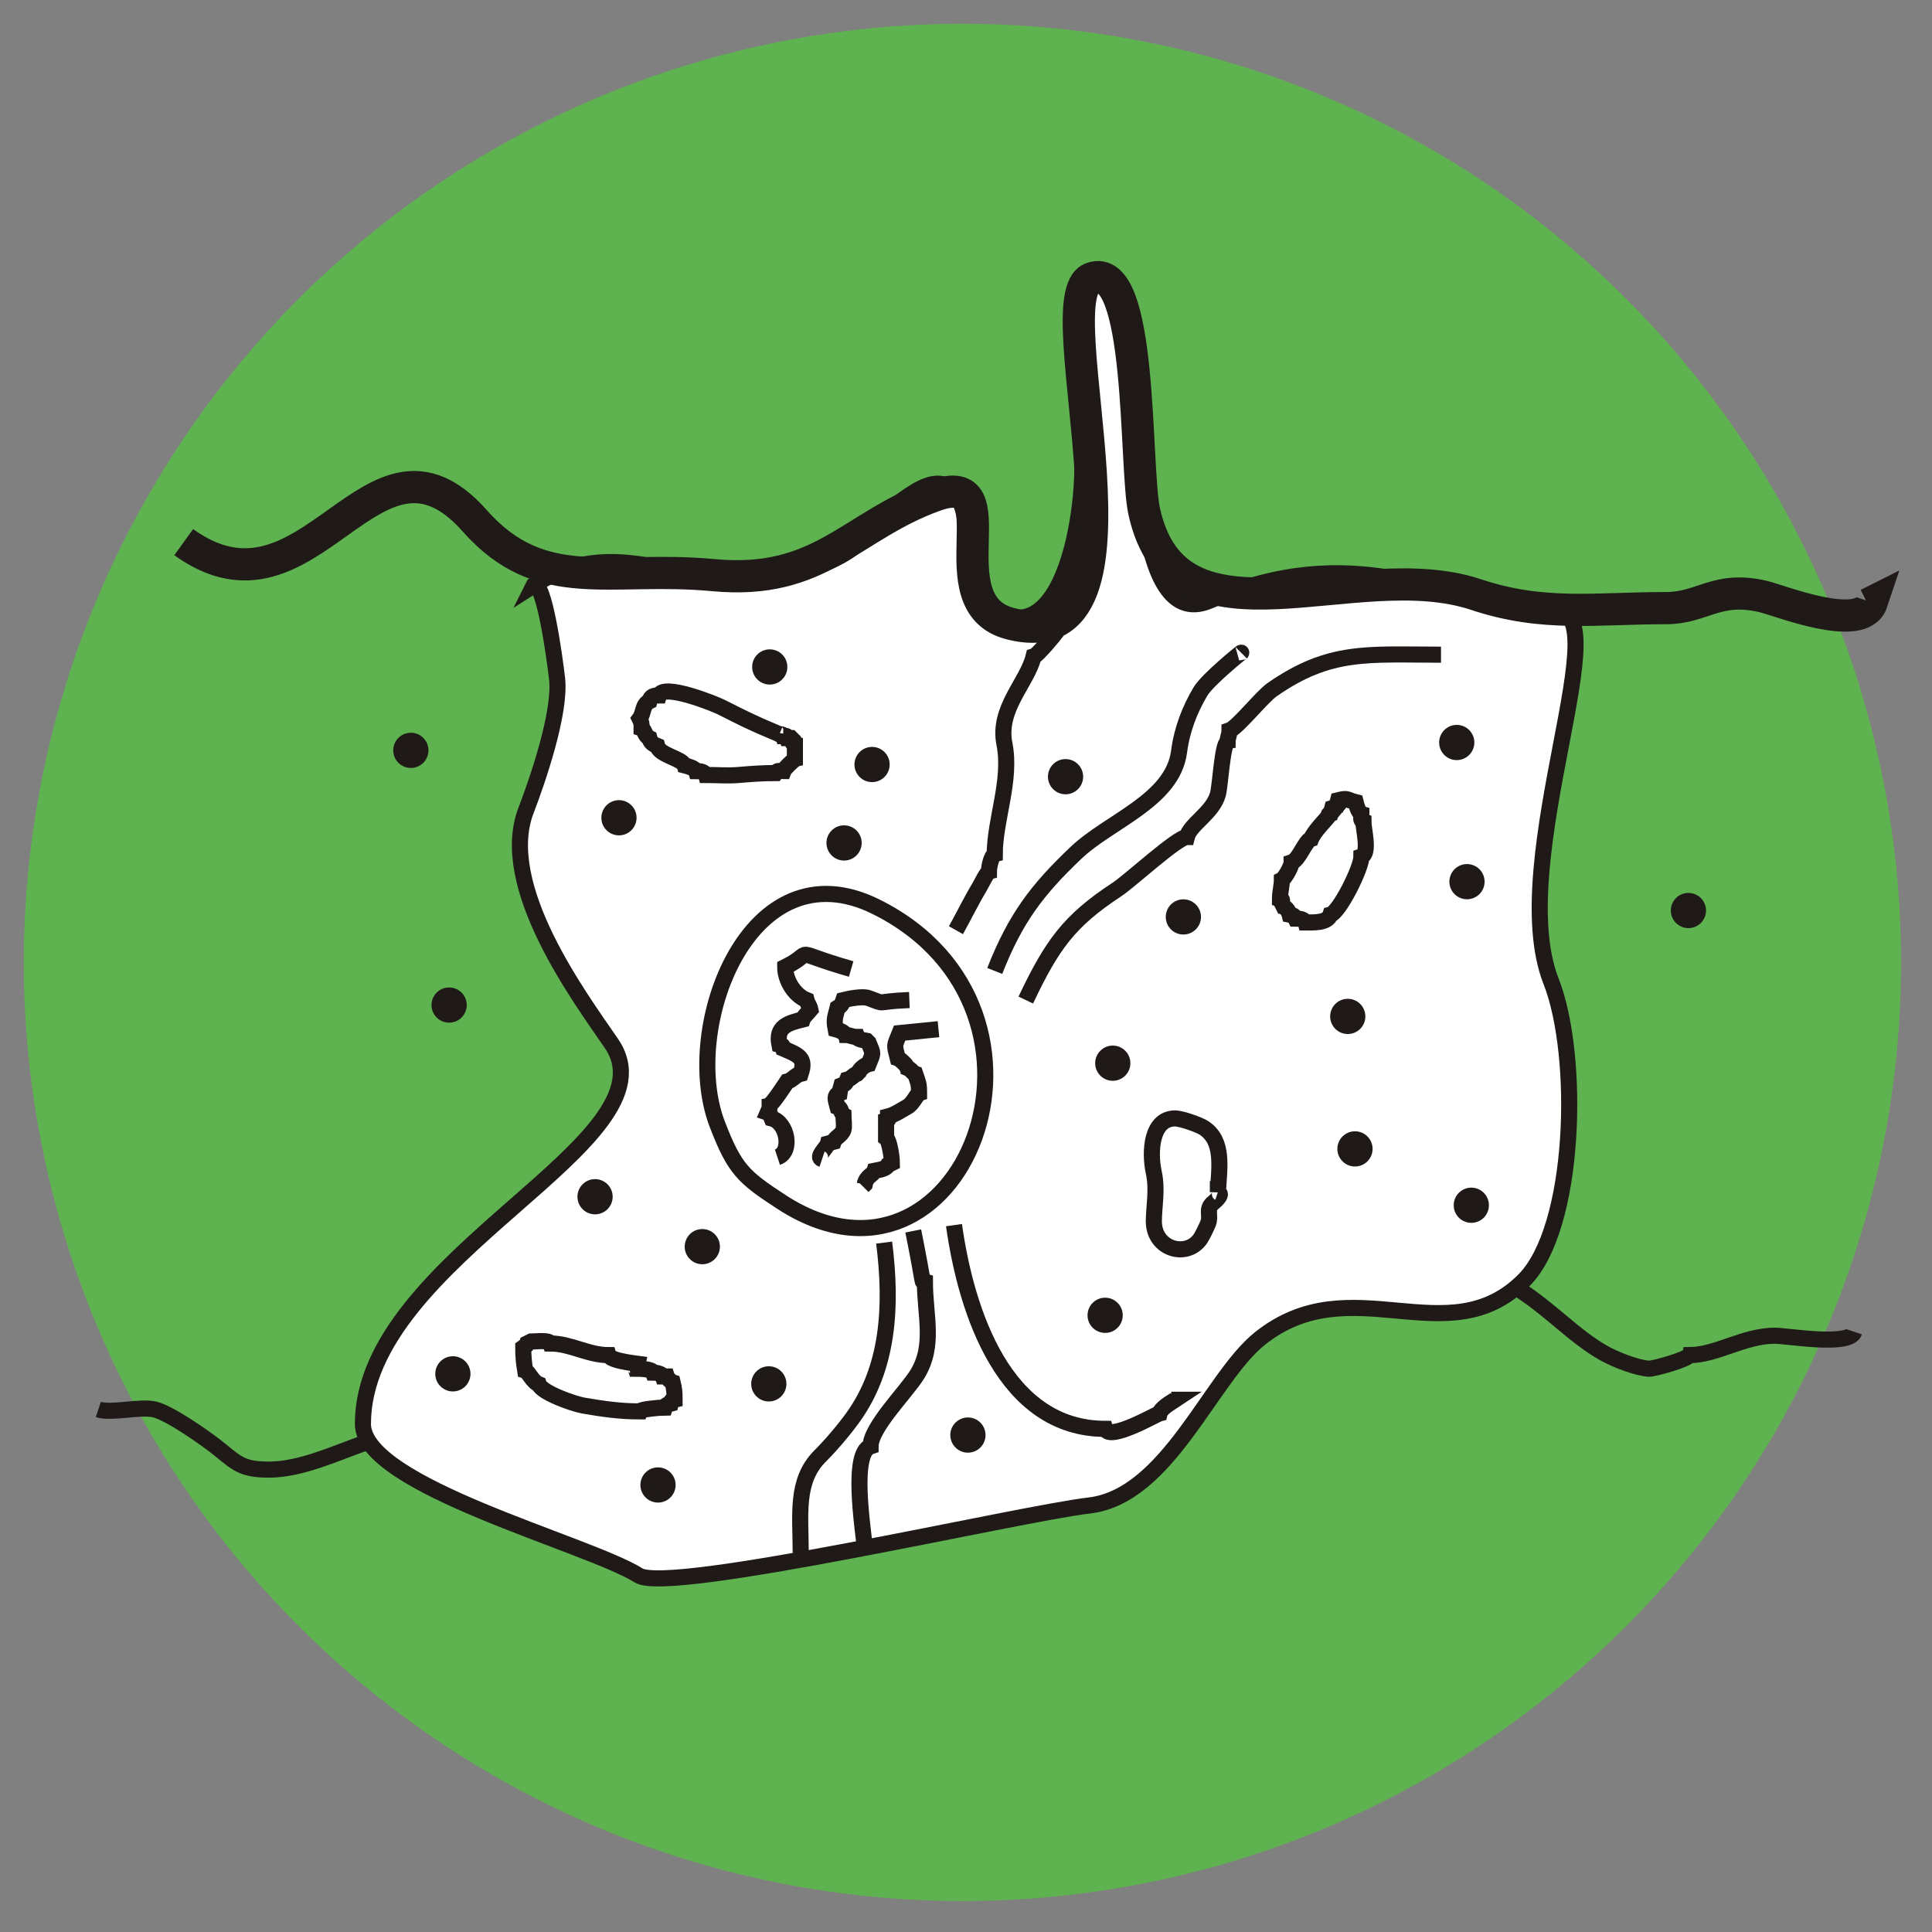 <?xml version="1.0" encoding="UTF-8"?>
<!DOCTYPE svg PUBLIC "-//W3C//DTD SVG 1.1//EN" "http://www.w3.org/Graphics/SVG/1.1/DTD/svg11.dtd">
<!-- Creator: CorelDRAW -->
<svg xmlns="http://www.w3.org/2000/svg" xml:space="preserve" width="1000px" height="1000px" style="shape-rendering:geometricPrecision; text-rendering:geometricPrecision; image-rendering:optimizeQuality; fill-rule:evenodd; clip-rule:evenodd"
viewBox="0 0 1000 1000"
 xmlns:xlink="http://www.w3.org/1999/xlink">
 <rect x="0" y="0" width="1000" height="1000" fill="#808080" stroke="none"/>
 <defs>
  <style type="text/css">
   <![CDATA[
    .str2 {stroke:#1F1A17;stroke-width:4.167}
    .str0 {stroke:#1F1A17;stroke-width:8.334}
    .str1 {stroke:#1F1A17;stroke-width:16.666}
    .fil2 {fill:none}
    .fil3 {fill:#1F1A17}
    .fil1 {fill:white}
    .fil0 {fill:#5FB250}
   ]]>
  </style>
 </defs>
 <g id="Warstwa_x0020_1">
  <circle class="fil0" cx="498.146" cy="498.146" r="485.835"/>
  <g id="_229060152">
   <path id="_197935488" class="fil1 str0" d="M276.272 302.938c47.509,-30.541 82.332,8.504 134.656,-6.03 43.857,-12.181 32.341,-23.479 62.304,-42.206 35.59,-22.244 25.787,47.895 30.148,52.256 46.218,46.218 60.116,-45.034 56.274,-78.383 -1.825,-15.841 -1.913,-61.303 4.208,-78.389 6.516,-18.191 19.404,-6.771 21.92,20.105 3.686,39.378 -2.036,158.492 40.195,140.686 75.19,-31.703 116.875,-1.8 176.863,6.03 38.163,-8.9 -24.546,128.612 0,190.931 15.152,38.47 12.963,127.723 -14.069,154.755 -39.532,39.532 -89.354,-7.702 -136.667,30.146 -25.667,20.534 -47.609,81.718 -88.43,86.421 -35.797,4.126 -217.092,46.205 -233.138,36.177 -26.699,-16.688 -142.696,-46.312 -142.696,-78.383 0,-86.726 163.59,-145.86 128.628,-196.961 -16.117,-23.558 -59.284,-81.407 -44.216,-120.588 5.988,-15.572 18.105,-50.737 16.078,-68.334 -1.221,-10.597 -6.757,-51.1 -12.059,-48.235z"/>
   <path id="_197931384" class="fil2 str0" d="M189.487 746.606c-15.742,5.509 -33.674,14.06 -50.215,14.06 -13.33,0 -16.351,-2.858 -25.107,-10.043 -7.028,-5.765 -26.369,-19.297 -34.146,-21.09 -7.628,-1.759 -22.426,2.23 -29.125,0"/>
   <path id="_197930616" class="fil2 str0" d="M786.034 667.267c17.15,11.098 29.17,24.741 44.189,33.142 5.772,3.228 16.363,7.459 23.098,8.034 2.433,0.208 20.378,-4.889 21.091,-7.03 13.988,0 28.238,-10.043 44.189,-10.043 6.758,0 38.621,5.663 41.176,-2.008"/>
   <path id="_197930376" class="fil1 str0" d="M453.615 469.422c-65.693,-32.845 -101.531,62.615 -82.352,112.48 8.983,23.359 13.524,27.376 33.142,40.172 93.121,60.721 157.009,-98.76 49.211,-152.652z"/>
   <path id="_197930184" class="fil1 str0" d="M403.4 380.041c-16.364,-6.902 -18.693,-8.344 -30.129,-14.061 -3.407,-1.703 -29.995,-12.458 -32.137,-6.025 -2.627,0 -4.356,0.344 -5.022,3.013 -3.758,1.878 -2.812,6.091 -5.021,9.038 0.96,1.925 1.004,2.589 1.004,5.022 1.59,0.528 1.504,3.764 4.017,5.021 0.56,2.244 1.881,3.163 4.017,4.017 1.224,4.899 12.881,6.503 14.06,10.043 1.918,0.478 5.529,1.517 6.026,3.013 2.18,0 4.444,0.276 5.022,2.009 6.099,0 11.237,0.485 17.073,0 6.595,-0.548 12.4,-1.005 19.081,-1.005 1.02,-1.53 1.844,-1.004 4.017,-1.004 0.302,-0.911 5.115,-5.724 6.026,-6.026l0 -8.034c-1.55,-0.516 -1.004,0.034 -1.004,-2.009l-1.004 -1.004 -2.009 0c-0.516,-1.55 0.034,-1.004 -2.009,-1.004 -0.575,-1.73 -2.134,-0.598 -2.008,-1.004z"/>
   <path id="_197930256" class="fil1 str0" d="M689.621 420.212c-3.612,4.359 -9.437,10.036 -11.047,14.061 -3.144,1.046 -6.067,10.727 -10.043,12.051 0,2.044 -3.49,8.272 -5.022,9.039 0,3.091 -1.004,6.335 -1.004,10.043 1.551,0.516 1.004,-0.034 1.004,2.008l1.005 2.009c1.219,0.405 2.595,2.342 3.013,4.017 2.117,0.423 2.154,0.292 3.013,2.009 2.18,0 4.444,0.276 5.021,2.008 4.367,0 11.588,0.392 13.056,-4.017 4.509,-1.126 16.069,-24.071 16.069,-30.129 4.398,-1.465 1.004,-14.23 1.004,-18.077 -1.678,-0.559 -1.004,-2.034 -1.004,-4.017 -1.448,-0.482 -2.562,-4.217 -3.013,-6.026 -4.83,-1.206 -3.628,-2.355 -9.039,-1.004 -0.322,1.289 -0.683,1.723 -1.004,3.012 -1.961,0.653 -0.048,0.352 -2.009,1.005 -0.321,1.29 -0.681,1.723 -1.004,3.013 -1.961,0.652 -0.048,0.351 1.004,-1.005z"/>
   <path id="_197929488" class="fil1 str0" d="M630.369 617.052c0.81,-13.241 3.038,-26.252 -7.03,-33.141 -2.513,-1.72 -11.961,-5.022 -15.065,-5.022 -12.279,0 -13.476,16.939 -11.047,28.12 1.924,8.852 0,17.747 0,25.108 0,14.652 17.114,19.253 24.103,9.038 1.026,-1.499 3.343,-6.276 4.017,-8.034 1.482,-3.855 -1.083,-6.951 2.009,-10.043 0.661,-0.661 6.374,-4.906 3.013,-6.026z"/>
   <path id="_197929992" class="fil2 str0" d="M334.103 706.434c-1.768,-0.409 -17.937,-1.589 -19.081,-5.022 -10.672,0 -19.742,-6.026 -30.129,-6.026 -0.651,-1.955 -7.293,-1.004 -10.043,-1.004l-2.009 1.004c-0.487,1.465 -0.347,0.764 -2.008,2.009 0,4.43 0.291,7.768 1.004,12.052 1.869,0.621 3.561,5.642 7.03,7.03 1.443,4.335 18.027,10.179 23.099,11.047 10.039,1.72 18.913,3.013 29.125,3.013 0.379,-1.142 10.703,-2.009 13.055,-2.009 0.446,-1.341 1.329,-1.587 3.013,-2.008 0.462,-1.847 0.163,-1.548 2.009,-2.009 0,-3.771 -0.197,-5.803 -1.004,-9.039 -0.978,-0.324 -2.689,-2.035 -3.013,-3.013l-2.009 0c-0.418,-1.254 -3.157,-2.008 -5.021,-2.008 -0.613,-1.838 -6.444,-2.009 -9.039,-2.009 -0.54,-1.619 -1.084,-1.004 -3.013,-1.004l0 0"/>
   <path id="_229047264" class="fil2 str0" d="M457.631 643.164c4.209,33.217 2.232,64.878 -16.069,90.386 -4.485,6.252 -11.037,14.05 -17.073,20.086 -12.872,12.87 -10.043,30.346 -10.043,50.213"/>
   <path id="_229058400" class="fil2 str0" d="M472.695 637.138c6.528,32.639 4.005,25.44 6.026,26.112 0,17.787 5.329,33.111 -4.017,48.206 -5.594,9.037 -24.103,27.35 -24.103,37.159 -10.284,3.425 -3.79,43.147 -3.013,52.224"/>
   <path id="_229057968" class="fil2 str0" d="M493.785 634.125c6.381,45.387 26.301,105.45 78.335,105.45 2.158,6.483 26.32,-7.585 28.12,-8.034 0.681,-2.732 5.921,-5.621 8.034,-7.03l-2.008 0"/>
   <path id="_229058088" class="fil2 str0" d="M494.79 481.473c3.239,-5.747 8.07,-15.505 12.051,-22.094 1.187,-1.962 3.821,-7.635 5.022,-8.034 0,-2.702 1.243,-8.451 3.013,-9.039 0,-17.971 8.767,-38.479 5.021,-57.245 -3.645,-18.248 11.665,-31.574 15.065,-45.193 1.778,-0.444 10.913,-11.35 12.051,-13.056"/>
   <path id="_229058352" class="fil2 str0" d="M514.876 502.564c10.759,-27.389 21.964,-42.072 42.18,-61.261 17.277,-16.398 49.939,-27 53.228,-52.224 1.52,-11.671 5.581,-21.884 11.047,-31.133 3.704,-6.269 22.095,-21.09 21.09,-20.086"/>
   <path id="_229058376" class="fil2 str0" d="M530.944 517.628c13.551,-28.552 22.37,-40.977 47.202,-57.245 6.489,-4.252 31.306,-27.116 36.155,-27.116 1.657,-6.635 13.344,-12.455 16.069,-22.094 1.274,-4.515 2.3,-26.21 5.021,-27.116 0,-2.32 1.005,-3.706 1.005,-6.026 4.064,-1.354 16.691,-17.334 22.094,-21.09 29.95,-20.834 49.495,-18.078 87.373,-18.078"/>
   <path id="_229058064" class="fil2 str0" d="M440.559 501.559c-34.029,-9.788 -17.033,-9.557 -34.146,-1.004 0,6.683 4.613,14.499 11.047,17.073 0.454,1.819 1.592,2.933 2.009,5.022 -1.449,1.739 -3.561,3.651 -4.018,5.021 -7.962,1.988 -13.893,3.829 -12.051,13.056 1.846,0.461 1.547,0.162 2.008,2.008 8.28,3.548 11.767,4.865 9.039,13.056 -2.903,0.724 -4.313,3.339 -7.03,4.018 -0.627,0.94 -7.533,11.549 -9.039,12.051 0,2.163 -0.021,1.723 -1.004,4.017 1.482,0.494 1.05,0.775 2.009,3.013 8.167,2.04 10.962,17.438 3.013,20.086"/>
   <path id="_229058184" class="fil2 str0" d="M470.687 517.628c-18.77,0.722 -11.206,2.666 -21.091,-1.004 -3.143,-1.168 -10.323,0.321 -13.055,1.004 -0.739,2.218 -1.209,2.935 -3.013,4.017 -1.194,4.781 -2.035,5.891 -1.005,11.048 1.733,0.431 4.582,1.691 5.022,3.012 2.414,0 3.34,1.005 6.026,1.005 0.448,1.344 3.124,1.63 5.021,2.008l1.004 1.005c2.499,6.246 2.499,4.801 0,11.047 -1.945,0.485 -4.56,2.633 -5.021,4.017l-1.004 1.004c-2.068,0.828 -2.898,2.484 -5.022,3.013 -0.789,1.975 -1.038,2.224 -3.013,3.013 -0.459,1.843 -0.691,1.82 -1.004,4.017 -3.34,1.113 -1.626,4.537 -1.004,7.03 2.079,0.692 1.452,2.976 3.013,4.018 0,2.063 0.625,6.3 0,8.034 -0.961,2.667 -4.331,3.95 -5.022,6.026 -1.29,0.321 -1.723,0.681 -3.013,1.004 -0.517,2.074 -6.391,6.909 -3.013,8.034"/>
   <path id="_229058232" class="fil2 str0" d="M485.751 532.693l-20.086 2.008c-2.868,7.169 -2.874,5.567 -1.004,13.056 1.095,0.365 4.624,3.431 5.021,5.021 2.194,0.879 2.545,2.523 4.018,3.013 1.578,4.736 2.008,5.02 2.008,10.043 -0.965,0.321 -3.226,5.486 -6.026,7.03 -3.137,1.732 -6.639,4.173 -10.043,5.022 0,2.043 0.547,1.492 -1.004,2.008l0 9.039c1.632,1.089 3.013,9.824 3.013,13.056l-2.009 1.004c-1.067,2.135 -4.455,2.499 -7.03,3.013 -0.767,2.303 -4.121,2.524 -5.021,7.03l-1.004 1.004"/>
   <path id="_229059216" class="fil2 str1" d="M95.084 280.616c65.901,47.451 97.377,-71.258 150.643,-11.047 34.507,39.006 69.872,23.093 123.528,28.12 55.658,5.216 70.96,-25.457 114.489,-41.176 40.958,-14.789 -1.431,55.874 39.167,66.284 81.182,20.817 15.876,-169.266 42.18,-178.764 26.526,-9.579 22.109,97.482 27.116,120.515 16.658,76.629 108.712,22.179 171.734,43.184 34.961,11.654 62.014,7.03 98.42,7.03 18.99,0 26.072,-11.628 50.215,-6.025 8.539,1.981 50.863,19.156 56.239,3.012l-2.008 1.005"/>
   <circle id="_229058808" class="fil3 str2" cx="320.371" cy="423.272" r="7.03"/>
   <circle id="_229058784" class="fil3 str2" cx="398.427" cy="345.215" r="7.03"/>
   <circle id="_229059000" class="fil3 str2" cx="451.377" cy="395.707" r="7.03"/>
   <circle id="_229058856" class="fil3 str2" cx="551.528" cy="402.011" r="7.03"/>
   <circle id="_229059192" class="fil3 str2" cx="612.512" cy="474.597" r="7.03"/>
   <circle id="_229058760" class="fil3 str2" cx="697.598" cy="526.094" r="7.03"/>
   <circle id="_229059096" class="fil3 str2" cx="701.337" cy="594.663" r="7.03"/>
   <circle id="_229059120" class="fil3 str2" cx="759.308" cy="456.349" r="7.03"/>
   <circle id="_229059264" class="fil3 str2" cx="754.009" cy="384.318" r="7.03"/>
   <circle id="_229058904" class="fil3 str2" cx="575.972" cy="550.304" r="7.03"/>
   <circle id="_229058688" class="fil3 str2" cx="397.936" cy="716.289" r="7.03"/>
   <circle id="_229058928" class="fil3 str2" cx="363.512" cy="645.262" r="7.03"/>
   <circle id="_229059288" class="fil3 str2" cx="307.999" cy="619.429" r="7.03"/>
   <circle id="_229058952" class="fil3 str2" cx="234.408" cy="711.097" r="7.03"/>
   <circle id="_229059024" class="fil3 str2" cx="340.584" cy="768.619" r="7.03"/>
   <circle id="_229059912" class="fil3 str2" cx="500.993" cy="742.785" r="7.03"/>
   <circle id="_229060128" class="fil3 str2" cx="572.019" cy="680.797" r="7.03"/>
   <circle id="_229059792" class="fil3 str2" cx="761.552" cy="623.831" r="7.03"/>
   <circle id="_229059432" class="fil3 str2" cx="436.889" cy="436.307" r="7.03"/>
   <circle id="_229060032" class="fil3 str2" cx="212.655" cy="388.379" r="7.03"/>
   <circle id="_229059480" class="fil3 str2" cx="232.463" cy="520.218" r="7.03"/>
   <circle id="_229059960" class="fil3 str2" cx="873.925" cy="471.286" r="7.03"/>
  </g>
 </g>
</svg>
